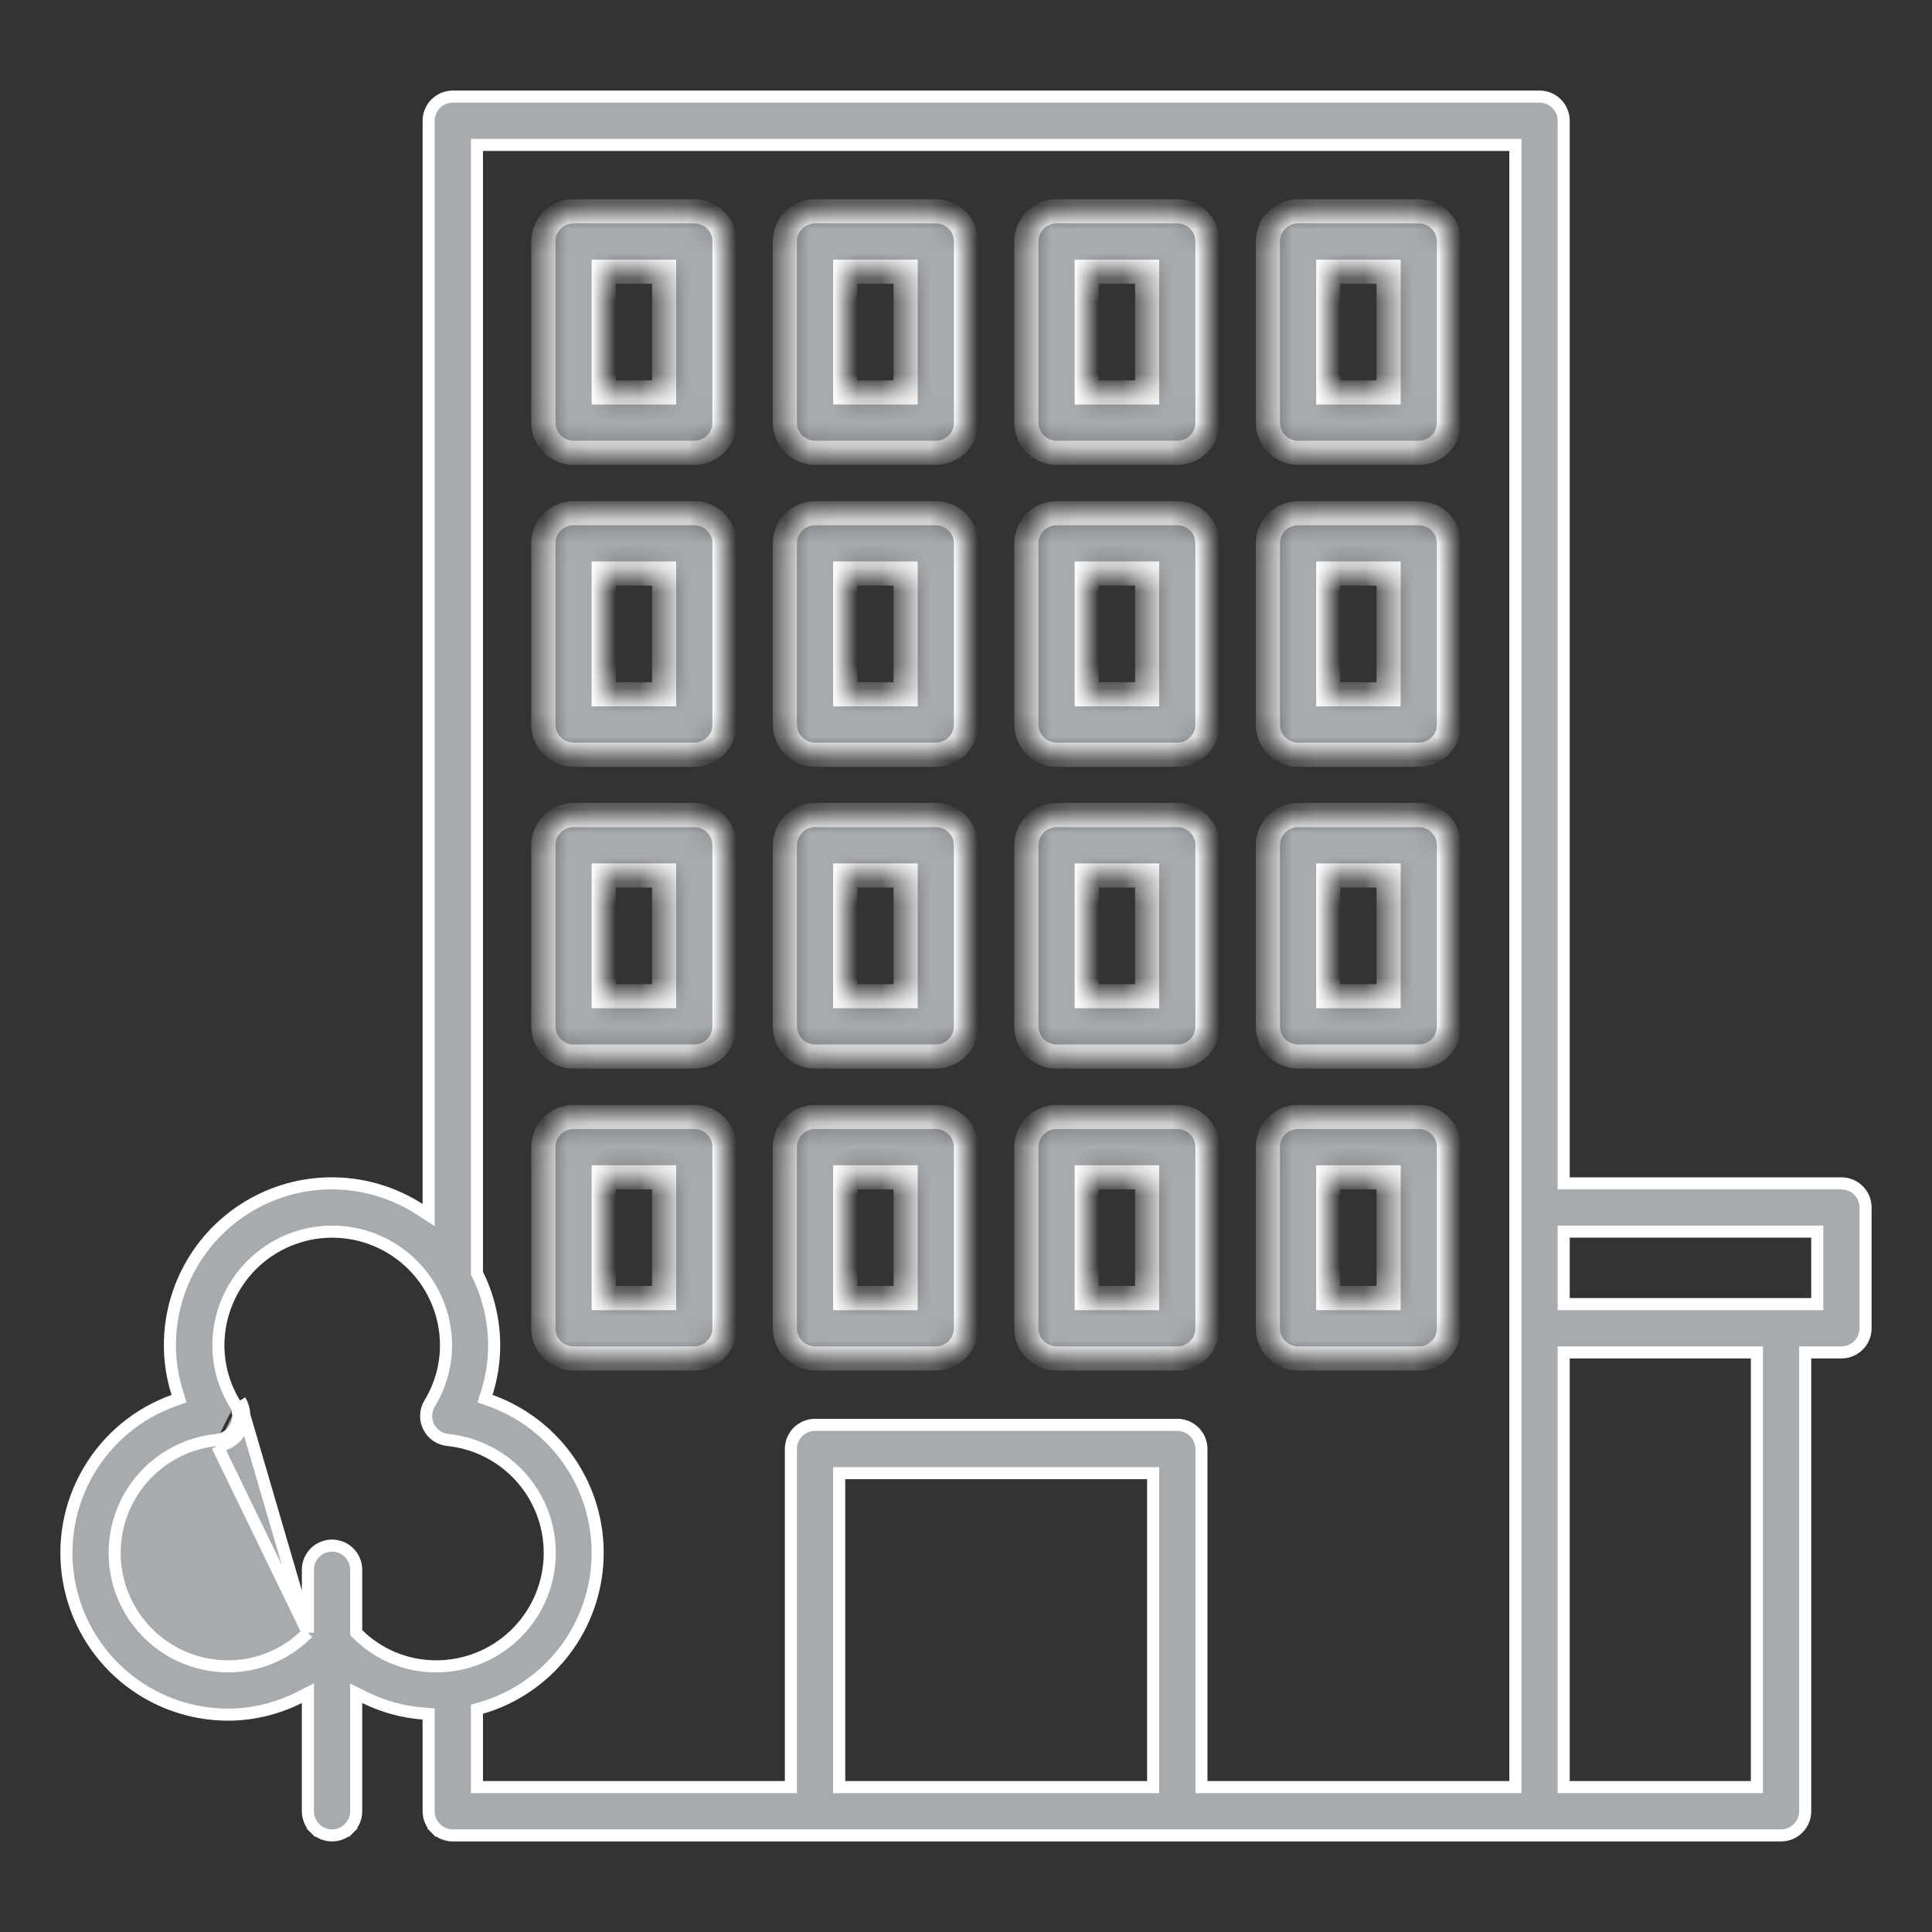 <svg width="80" height="80" viewBox="0 0 80 80" fill="none" xmlns="http://www.w3.org/2000/svg">
<rect x="0" y="0" width="80" height="80" fill="#333333" stroke="none"/>
<mask id="path-1-inside-1_5418_10061" fill="white">
<path d="M33.75 18.75H38.75C39.081 18.75 39.4 18.618 39.634 18.384C39.868 18.149 40 17.831 40 17.5V10C40 9.668 39.868 9.351 39.634 9.116C39.4 8.882 39.081 8.75 38.75 8.75H33.75C33.419 8.75 33.1 8.882 32.866 9.116C32.632 9.351 32.5 9.668 32.5 10V17.5C32.5 17.831 32.632 18.149 32.866 18.384C33.1 18.618 33.419 18.75 33.75 18.75ZM35 11.25H37.5V16.25H35V11.25ZM43.75 18.75H48.75C49.081 18.75 49.4 18.618 49.634 18.384C49.868 18.149 50 17.831 50 17.5V10C50 9.668 49.868 9.351 49.634 9.116C49.4 8.882 49.081 8.75 48.75 8.75H43.75C43.419 8.75 43.1 8.882 42.866 9.116C42.632 9.351 42.5 9.668 42.5 10V17.5C42.5 17.831 42.632 18.149 42.866 18.384C43.1 18.618 43.419 18.75 43.75 18.75ZM45 11.25H47.5V16.25H45V11.25ZM53.75 18.75H58.75C59.081 18.75 59.4 18.618 59.634 18.384C59.868 18.149 60 17.831 60 17.5V10C60 9.668 59.868 9.351 59.634 9.116C59.4 8.882 59.081 8.75 58.75 8.75H53.75C53.419 8.75 53.1 8.882 52.866 9.116C52.632 9.351 52.5 9.668 52.5 10V17.5C52.5 17.831 52.632 18.149 52.866 18.384C53.1 18.618 53.419 18.75 53.75 18.75ZM55 11.25H57.5V16.25H55V11.25ZM33.75 31.25H38.75C39.081 31.25 39.4 31.118 39.634 30.884C39.868 30.649 40 30.331 40 30V22.5C40 22.169 39.868 21.851 39.634 21.616C39.4 21.382 39.081 21.25 38.75 21.25H33.75C33.419 21.25 33.1 21.382 32.866 21.616C32.632 21.851 32.5 22.169 32.5 22.5V30C32.5 30.331 32.632 30.649 32.866 30.884C33.1 31.118 33.419 31.25 33.75 31.25ZM35 23.75H37.5V28.75H35V23.75ZM43.75 31.25H48.75C49.081 31.25 49.4 31.118 49.634 30.884C49.868 30.649 50 30.331 50 30V22.5C50 22.169 49.868 21.851 49.634 21.616C49.4 21.382 49.081 21.25 48.75 21.25H43.75C43.419 21.25 43.1 21.382 42.866 21.616C42.632 21.851 42.5 22.169 42.5 22.5V30C42.5 30.331 42.632 30.649 42.866 30.884C43.1 31.118 43.419 31.25 43.75 31.25ZM45 23.75H47.5V28.75H45V23.75ZM53.75 31.25H58.75C59.081 31.25 59.4 31.118 59.634 30.884C59.868 30.649 60 30.331 60 30V22.5C60 22.169 59.868 21.851 59.634 21.616C59.4 21.382 59.081 21.25 58.75 21.25H53.75C53.419 21.25 53.1 21.382 52.866 21.616C52.632 21.851 52.5 22.169 52.5 22.5V30C52.5 30.331 52.632 30.649 52.866 30.884C53.1 31.118 53.419 31.25 53.75 31.25ZM55 23.75H57.5V28.75H55V23.75ZM23.75 18.75H28.75C29.081 18.75 29.399 18.618 29.634 18.384C29.868 18.149 30 17.831 30 17.5V10C30 9.668 29.868 9.351 29.634 9.116C29.399 8.882 29.081 8.75 28.75 8.75H23.75C23.419 8.75 23.101 8.882 22.866 9.116C22.632 9.351 22.5 9.668 22.5 10V17.5C22.5 17.831 22.632 18.149 22.866 18.384C23.101 18.618 23.419 18.75 23.75 18.75ZM25 11.25H27.5V16.25H25V11.25ZM23.75 31.25H28.75C29.081 31.25 29.399 31.118 29.634 30.884C29.868 30.649 30 30.331 30 30V22.5C30 22.169 29.868 21.851 29.634 21.616C29.399 21.382 29.081 21.25 28.75 21.25H23.75C23.419 21.25 23.101 21.382 22.866 21.616C22.632 21.851 22.5 22.169 22.5 22.5V30C22.5 30.331 22.632 30.649 22.866 30.884C23.101 31.118 23.419 31.25 23.75 31.25ZM25 23.75H27.5V28.75H25V23.75ZM33.75 43.75H38.75C39.081 43.75 39.4 43.618 39.634 43.384C39.868 43.15 40 42.831 40 42.5V35C40 34.669 39.868 34.35 39.634 34.116C39.4 33.882 39.081 33.75 38.75 33.75H33.75C33.419 33.75 33.1 33.882 32.866 34.116C32.632 34.35 32.5 34.669 32.5 35V42.5C32.5 42.831 32.632 43.15 32.866 43.384C33.1 43.618 33.419 43.75 33.75 43.75ZM35 36.25H37.5V41.25H35V36.25ZM23.75 43.75H28.75C29.081 43.75 29.399 43.618 29.634 43.384C29.868 43.15 30 42.831 30 42.5V35C30 34.669 29.868 34.35 29.634 34.116C29.399 33.882 29.081 33.75 28.75 33.75H23.75C23.419 33.75 23.101 33.882 22.866 34.116C22.632 34.35 22.5 34.669 22.5 35V42.5C22.5 42.831 22.632 43.15 22.866 43.384C23.101 43.618 23.419 43.75 23.75 43.75ZM25 36.25H27.5V41.25H25V36.25ZM43.75 43.75H48.75C49.081 43.75 49.4 43.618 49.634 43.384C49.868 43.15 50 42.831 50 42.5V35C50 34.669 49.868 34.35 49.634 34.116C49.4 33.882 49.081 33.75 48.75 33.75H43.75C43.419 33.75 43.1 33.882 42.866 34.116C42.632 34.35 42.5 34.669 42.5 35V42.5C42.5 42.831 42.632 43.15 42.866 43.384C43.1 43.618 43.419 43.75 43.75 43.75ZM45 36.25H47.5V41.25H45V36.25ZM53.75 43.75H58.75C59.081 43.75 59.4 43.618 59.634 43.384C59.868 43.15 60 42.831 60 42.5V35C60 34.669 59.868 34.35 59.634 34.116C59.4 33.882 59.081 33.75 58.75 33.75H53.75C53.419 33.75 53.1 33.882 52.866 34.116C52.632 34.35 52.5 34.669 52.5 35V42.5C52.5 42.831 52.632 43.15 52.866 43.384C53.1 43.618 53.419 43.75 53.75 43.75ZM55 36.25H57.5V41.25H55V36.25ZM33.75 56.25H38.75C39.081 56.25 39.4 56.118 39.634 55.884C39.868 55.65 40 55.331 40 55V47.5C40 47.169 39.868 46.85 39.634 46.616C39.4 46.382 39.081 46.25 38.75 46.25H33.75C33.419 46.25 33.1 46.382 32.866 46.616C32.632 46.85 32.5 47.169 32.5 47.5V55C32.5 55.331 32.632 55.65 32.866 55.884C33.1 56.118 33.419 56.25 33.75 56.25ZM35 48.75H37.5V53.75H35V48.75ZM23.75 56.25H28.75C29.081 56.25 29.399 56.118 29.634 55.884C29.868 55.65 30 55.331 30 55V47.5C30 47.169 29.868 46.85 29.634 46.616C29.399 46.382 29.081 46.25 28.75 46.25H23.75C23.419 46.25 23.101 46.382 22.866 46.616C22.632 46.85 22.5 47.169 22.5 47.5V55C22.5 55.331 22.632 55.65 22.866 55.884C23.101 56.118 23.419 56.25 23.75 56.25ZM25 48.75H27.5V53.75H25V48.75ZM43.75 56.25H48.75C49.081 56.25 49.4 56.118 49.634 55.884C49.868 55.65 50 55.331 50 55V47.5C50 47.169 49.868 46.85 49.634 46.616C49.4 46.382 49.081 46.25 48.75 46.25H43.75C43.419 46.25 43.1 46.382 42.866 46.616C42.632 46.85 42.5 47.169 42.5 47.5V55C42.5 55.331 42.632 55.65 42.866 55.884C43.1 56.118 43.419 56.25 43.75 56.25ZM45 48.75H47.5V53.75H45V48.75ZM53.75 56.25H58.75C59.081 56.25 59.4 56.118 59.634 55.884C59.868 55.65 60 55.331 60 55V47.5C60 47.169 59.868 46.85 59.634 46.616C59.4 46.382 59.081 46.25 58.75 46.25H53.75C53.419 46.25 53.1 46.382 52.866 46.616C52.632 46.85 52.5 47.169 52.5 47.5V55C52.5 55.331 52.632 55.65 52.866 55.884C53.1 56.118 53.419 56.25 53.75 56.25ZM55 48.75H57.5V53.75H55V48.75Z"/>
</mask>
<path d="M33.75 18.75H38.75C39.081 18.75 39.4 18.618 39.634 18.384C39.868 18.149 40 17.831 40 17.5V10C40 9.668 39.868 9.351 39.634 9.116C39.4 8.882 39.081 8.75 38.75 8.75H33.75C33.419 8.75 33.1 8.882 32.866 9.116C32.632 9.351 32.5 9.668 32.5 10V17.5C32.5 17.831 32.632 18.149 32.866 18.384C33.1 18.618 33.419 18.75 33.75 18.75ZM35 11.25H37.5V16.25H35V11.25ZM43.75 18.75H48.75C49.081 18.75 49.4 18.618 49.634 18.384C49.868 18.149 50 17.831 50 17.5V10C50 9.668 49.868 9.351 49.634 9.116C49.4 8.882 49.081 8.75 48.75 8.75H43.75C43.419 8.75 43.1 8.882 42.866 9.116C42.632 9.351 42.5 9.668 42.5 10V17.5C42.5 17.831 42.632 18.149 42.866 18.384C43.1 18.618 43.419 18.75 43.75 18.75ZM45 11.25H47.5V16.25H45V11.25ZM53.75 18.75H58.75C59.081 18.75 59.4 18.618 59.634 18.384C59.868 18.149 60 17.831 60 17.5V10C60 9.668 59.868 9.351 59.634 9.116C59.4 8.882 59.081 8.75 58.75 8.75H53.75C53.419 8.75 53.1 8.882 52.866 9.116C52.632 9.351 52.5 9.668 52.5 10V17.5C52.5 17.831 52.632 18.149 52.866 18.384C53.1 18.618 53.419 18.75 53.75 18.75ZM55 11.25H57.5V16.25H55V11.25ZM33.75 31.25H38.75C39.081 31.25 39.4 31.118 39.634 30.884C39.868 30.649 40 30.331 40 30V22.5C40 22.169 39.868 21.851 39.634 21.616C39.4 21.382 39.081 21.25 38.75 21.25H33.75C33.419 21.25 33.1 21.382 32.866 21.616C32.632 21.851 32.5 22.169 32.5 22.5V30C32.5 30.331 32.632 30.649 32.866 30.884C33.1 31.118 33.419 31.25 33.75 31.25ZM35 23.75H37.5V28.75H35V23.75ZM43.75 31.25H48.75C49.081 31.25 49.4 31.118 49.634 30.884C49.868 30.649 50 30.331 50 30V22.5C50 22.169 49.868 21.851 49.634 21.616C49.4 21.382 49.081 21.25 48.75 21.25H43.75C43.419 21.25 43.1 21.382 42.866 21.616C42.632 21.851 42.5 22.169 42.5 22.5V30C42.5 30.331 42.632 30.649 42.866 30.884C43.1 31.118 43.419 31.25 43.75 31.25ZM45 23.75H47.5V28.75H45V23.75ZM53.75 31.25H58.75C59.081 31.25 59.4 31.118 59.634 30.884C59.868 30.649 60 30.331 60 30V22.5C60 22.169 59.868 21.851 59.634 21.616C59.4 21.382 59.081 21.25 58.75 21.25H53.75C53.419 21.25 53.1 21.382 52.866 21.616C52.632 21.851 52.5 22.169 52.5 22.5V30C52.5 30.331 52.632 30.649 52.866 30.884C53.1 31.118 53.419 31.25 53.75 31.25ZM55 23.75H57.5V28.75H55V23.75ZM23.75 18.75H28.75C29.081 18.75 29.399 18.618 29.634 18.384C29.868 18.149 30 17.831 30 17.5V10C30 9.668 29.868 9.351 29.634 9.116C29.399 8.882 29.081 8.75 28.75 8.75H23.75C23.419 8.75 23.101 8.882 22.866 9.116C22.632 9.351 22.5 9.668 22.5 10V17.5C22.5 17.831 22.632 18.149 22.866 18.384C23.101 18.618 23.419 18.75 23.75 18.75ZM25 11.25H27.5V16.25H25V11.25ZM23.75 31.25H28.75C29.081 31.25 29.399 31.118 29.634 30.884C29.868 30.649 30 30.331 30 30V22.5C30 22.169 29.868 21.851 29.634 21.616C29.399 21.382 29.081 21.25 28.75 21.25H23.75C23.419 21.25 23.101 21.382 22.866 21.616C22.632 21.851 22.5 22.169 22.5 22.5V30C22.5 30.331 22.632 30.649 22.866 30.884C23.101 31.118 23.419 31.25 23.75 31.25ZM25 23.75H27.5V28.75H25V23.75ZM33.75 43.75H38.75C39.081 43.75 39.4 43.618 39.634 43.384C39.868 43.15 40 42.831 40 42.5V35C40 34.669 39.868 34.35 39.634 34.116C39.4 33.882 39.081 33.75 38.75 33.75H33.75C33.419 33.75 33.1 33.882 32.866 34.116C32.632 34.35 32.5 34.669 32.5 35V42.5C32.5 42.831 32.632 43.15 32.866 43.384C33.1 43.618 33.419 43.75 33.75 43.75ZM35 36.25H37.5V41.25H35V36.25ZM23.75 43.75H28.75C29.081 43.75 29.399 43.618 29.634 43.384C29.868 43.15 30 42.831 30 42.5V35C30 34.669 29.868 34.35 29.634 34.116C29.399 33.882 29.081 33.75 28.75 33.75H23.75C23.419 33.75 23.101 33.882 22.866 34.116C22.632 34.35 22.5 34.669 22.5 35V42.5C22.5 42.831 22.632 43.15 22.866 43.384C23.101 43.618 23.419 43.75 23.75 43.75ZM25 36.25H27.5V41.25H25V36.25ZM43.75 43.75H48.75C49.081 43.75 49.4 43.618 49.634 43.384C49.868 43.15 50 42.831 50 42.5V35C50 34.669 49.868 34.35 49.634 34.116C49.4 33.882 49.081 33.75 48.75 33.75H43.75C43.419 33.75 43.1 33.882 42.866 34.116C42.632 34.35 42.5 34.669 42.5 35V42.5C42.5 42.831 42.632 43.15 42.866 43.384C43.1 43.618 43.419 43.75 43.75 43.75ZM45 36.25H47.5V41.25H45V36.25ZM53.75 43.75H58.75C59.081 43.75 59.4 43.618 59.634 43.384C59.868 43.15 60 42.831 60 42.5V35C60 34.669 59.868 34.35 59.634 34.116C59.4 33.882 59.081 33.75 58.75 33.75H53.75C53.419 33.75 53.1 33.882 52.866 34.116C52.632 34.35 52.5 34.669 52.5 35V42.5C52.5 42.831 52.632 43.15 52.866 43.384C53.1 43.618 53.419 43.75 53.75 43.75ZM55 36.25H57.5V41.25H55V36.25ZM33.75 56.25H38.75C39.081 56.25 39.4 56.118 39.634 55.884C39.868 55.65 40 55.331 40 55V47.5C40 47.169 39.868 46.85 39.634 46.616C39.4 46.382 39.081 46.25 38.75 46.25H33.75C33.419 46.25 33.1 46.382 32.866 46.616C32.632 46.85 32.5 47.169 32.5 47.5V55C32.5 55.331 32.632 55.65 32.866 55.884C33.1 56.118 33.419 56.25 33.75 56.25ZM35 48.75H37.5V53.75H35V48.75ZM23.75 56.25H28.75C29.081 56.25 29.399 56.118 29.634 55.884C29.868 55.65 30 55.331 30 55V47.5C30 47.169 29.868 46.85 29.634 46.616C29.399 46.382 29.081 46.25 28.75 46.25H23.75C23.419 46.25 23.101 46.382 22.866 46.616C22.632 46.85 22.5 47.169 22.5 47.5V55C22.5 55.331 22.632 55.65 22.866 55.884C23.101 56.118 23.419 56.25 23.75 56.25ZM25 48.75H27.5V53.75H25V48.75ZM43.75 56.25H48.75C49.081 56.25 49.4 56.118 49.634 55.884C49.868 55.65 50 55.331 50 55V47.5C50 47.169 49.868 46.85 49.634 46.616C49.4 46.382 49.081 46.25 48.75 46.25H43.75C43.419 46.25 43.1 46.382 42.866 46.616C42.632 46.85 42.5 47.169 42.5 47.5V55C42.5 55.331 42.632 55.65 42.866 55.884C43.1 56.118 43.419 56.25 43.75 56.25ZM45 48.75H47.5V53.75H45V48.75ZM53.75 56.25H58.75C59.081 56.25 59.4 56.118 59.634 55.884C59.868 55.65 60 55.331 60 55V47.5C60 47.169 59.868 46.85 59.634 46.616C59.4 46.382 59.081 46.25 58.75 46.25H53.75C53.419 46.25 53.1 46.382 52.866 46.616C52.632 46.85 52.5 47.169 52.5 47.5V55C52.5 55.331 52.632 55.65 52.866 55.884C53.1 56.118 53.419 56.25 53.75 56.25ZM55 48.75H57.5V53.75H55V48.75Z" fill="#A8ABAE" stroke="white" mask="url(#path-1-inside-1_5418_10061)"/>
<path d="M12.749 67.605L12.674 67.678C11.818 68.52 10.665 68.995 9.464 69H9.464C8.257 69.005 7.095 68.545 6.218 67.716C5.341 66.886 4.816 65.752 4.753 64.546C4.69 63.341 5.094 62.158 5.879 61.242C6.665 60.326 7.773 59.748 8.973 59.626M12.749 67.605L8.999 59.875M12.749 67.605V67.5V65C12.749 64.735 12.855 64.48 13.042 64.293C13.23 64.105 13.484 64 13.749 64C14.014 64 14.269 64.105 14.456 64.293C14.644 64.48 14.749 64.735 14.749 65V67.5V67.605L14.824 67.678C15.682 68.522 16.837 68.996 18.04 69C19.248 69.006 20.412 68.548 21.29 67.719C22.168 66.891 22.694 65.756 22.758 64.55C22.822 63.344 22.419 62.16 21.633 61.243C20.847 60.327 19.739 59.748 18.538 59.626C18.371 59.608 18.212 59.549 18.074 59.453C17.936 59.358 17.825 59.229 17.75 59.079C17.675 58.928 17.639 58.762 17.646 58.594C17.652 58.427 17.7 58.264 17.786 58.121C18.23 57.396 18.466 56.564 18.469 55.715V55.714C18.469 54.464 17.973 53.265 17.089 52.381C16.205 51.497 15.006 51 13.755 51C12.505 51 11.306 51.497 10.422 52.381C9.538 53.265 9.042 54.464 9.042 55.714L9.042 55.715C9.045 56.564 9.281 57.396 9.725 58.121M12.749 67.605L9.939 57.991M8.973 59.626C8.973 59.626 8.974 59.626 8.974 59.626L8.999 59.875M8.973 59.626C8.973 59.626 8.973 59.626 8.973 59.626L8.999 59.875M8.973 59.626C9.14 59.608 9.299 59.549 9.437 59.453C9.574 59.358 9.686 59.229 9.761 59.079C9.836 58.928 9.872 58.762 9.865 58.594C9.859 58.427 9.811 58.264 9.725 58.121M8.999 59.875C9.208 59.853 9.407 59.778 9.579 59.659C9.752 59.539 9.891 59.378 9.984 59.19C10.078 59.003 10.123 58.794 10.115 58.585C10.107 58.375 10.047 58.171 9.939 57.991M9.725 58.121C9.726 58.121 9.726 58.121 9.726 58.122L9.939 57.991M9.725 58.121C9.725 58.12 9.725 58.12 9.725 58.119L9.939 57.991M64.749 48.75V49H64.999H76.249C76.514 49 76.769 49.105 76.956 49.293C77.144 49.48 77.249 49.735 77.249 50V55C77.249 55.265 77.144 55.52 76.956 55.707C76.769 55.895 76.514 56 76.249 56H74.999H74.749V56.25V75C74.749 75.265 74.644 75.52 74.456 75.707C74.269 75.895 74.014 76 73.749 76H18.749C18.484 76 18.23 75.895 18.042 75.707L17.865 75.884L18.042 75.707C17.855 75.52 17.749 75.265 17.749 75V71.204V70.972L17.518 70.954C16.681 70.89 15.863 70.665 15.11 70.293L14.749 70.115V70.517V75C14.749 75.265 14.644 75.52 14.456 75.707L14.633 75.884L14.456 75.707C14.269 75.895 14.014 76 13.749 76C13.484 76 13.23 75.895 13.042 75.707L12.865 75.884L13.042 75.707C12.855 75.52 12.749 75.265 12.749 75V70.517V70.111L12.387 70.294C11.479 70.752 10.479 70.994 9.462 71C7.884 71.003 6.354 70.449 5.144 69.434C3.935 68.42 3.122 67.01 2.85 65.455C2.578 63.9 2.864 62.298 3.658 60.934C4.452 59.569 5.702 58.528 7.189 57.995L7.415 57.914L7.343 57.684C7.14 57.047 7.037 56.382 7.035 55.713C7.033 54.509 7.356 53.325 7.97 52.289C8.583 51.252 9.465 50.4 10.522 49.822C11.579 49.243 12.773 48.961 13.976 49.004C15.181 49.047 16.351 49.413 17.364 50.065L17.749 50.313V49.855V5C17.749 4.735 17.855 4.48 18.042 4.293C18.23 4.105 18.484 4 18.749 4H63.749C64.014 4 64.269 4.105 64.456 4.293C64.644 4.48 64.749 4.735 64.749 5V48.75ZM47.499 74H47.749V73.75V61.25V61H47.499H34.999H34.749V61.25V73.75V74H34.999H47.499ZM62.499 74H62.749V73.75V6.25V6H62.499H19.999H19.749V6.25V52.663V52.721L19.775 52.773C20.227 53.688 20.462 54.694 20.463 55.714C20.462 56.382 20.358 57.047 20.156 57.684L20.083 57.914L20.31 57.995C21.641 58.472 22.788 59.358 23.585 60.526C24.381 61.694 24.788 63.084 24.745 64.498C24.703 65.911 24.214 67.275 23.349 68.394C22.484 69.512 21.287 70.328 19.929 70.724L19.749 70.776V70.964V73.75V74H19.999H32.499H32.749V73.75V60C32.749 59.735 32.855 59.48 33.042 59.293C33.23 59.105 33.484 59 33.749 59H48.749C49.014 59 49.269 59.105 49.456 59.293C49.644 59.48 49.749 59.735 49.749 60V73.75V74H49.999H62.499ZM72.499 74H72.749V73.75V56.25V56H72.499H64.999H64.749V56.25V73.75V74H64.999H72.499ZM74.999 54H75.249V53.75V51.25V51H74.999H64.999H64.749V51.25V53.75V54H64.999H74.999Z" fill="#A8ABAE" stroke="white" stroke-width="0.5"/>
</svg>
